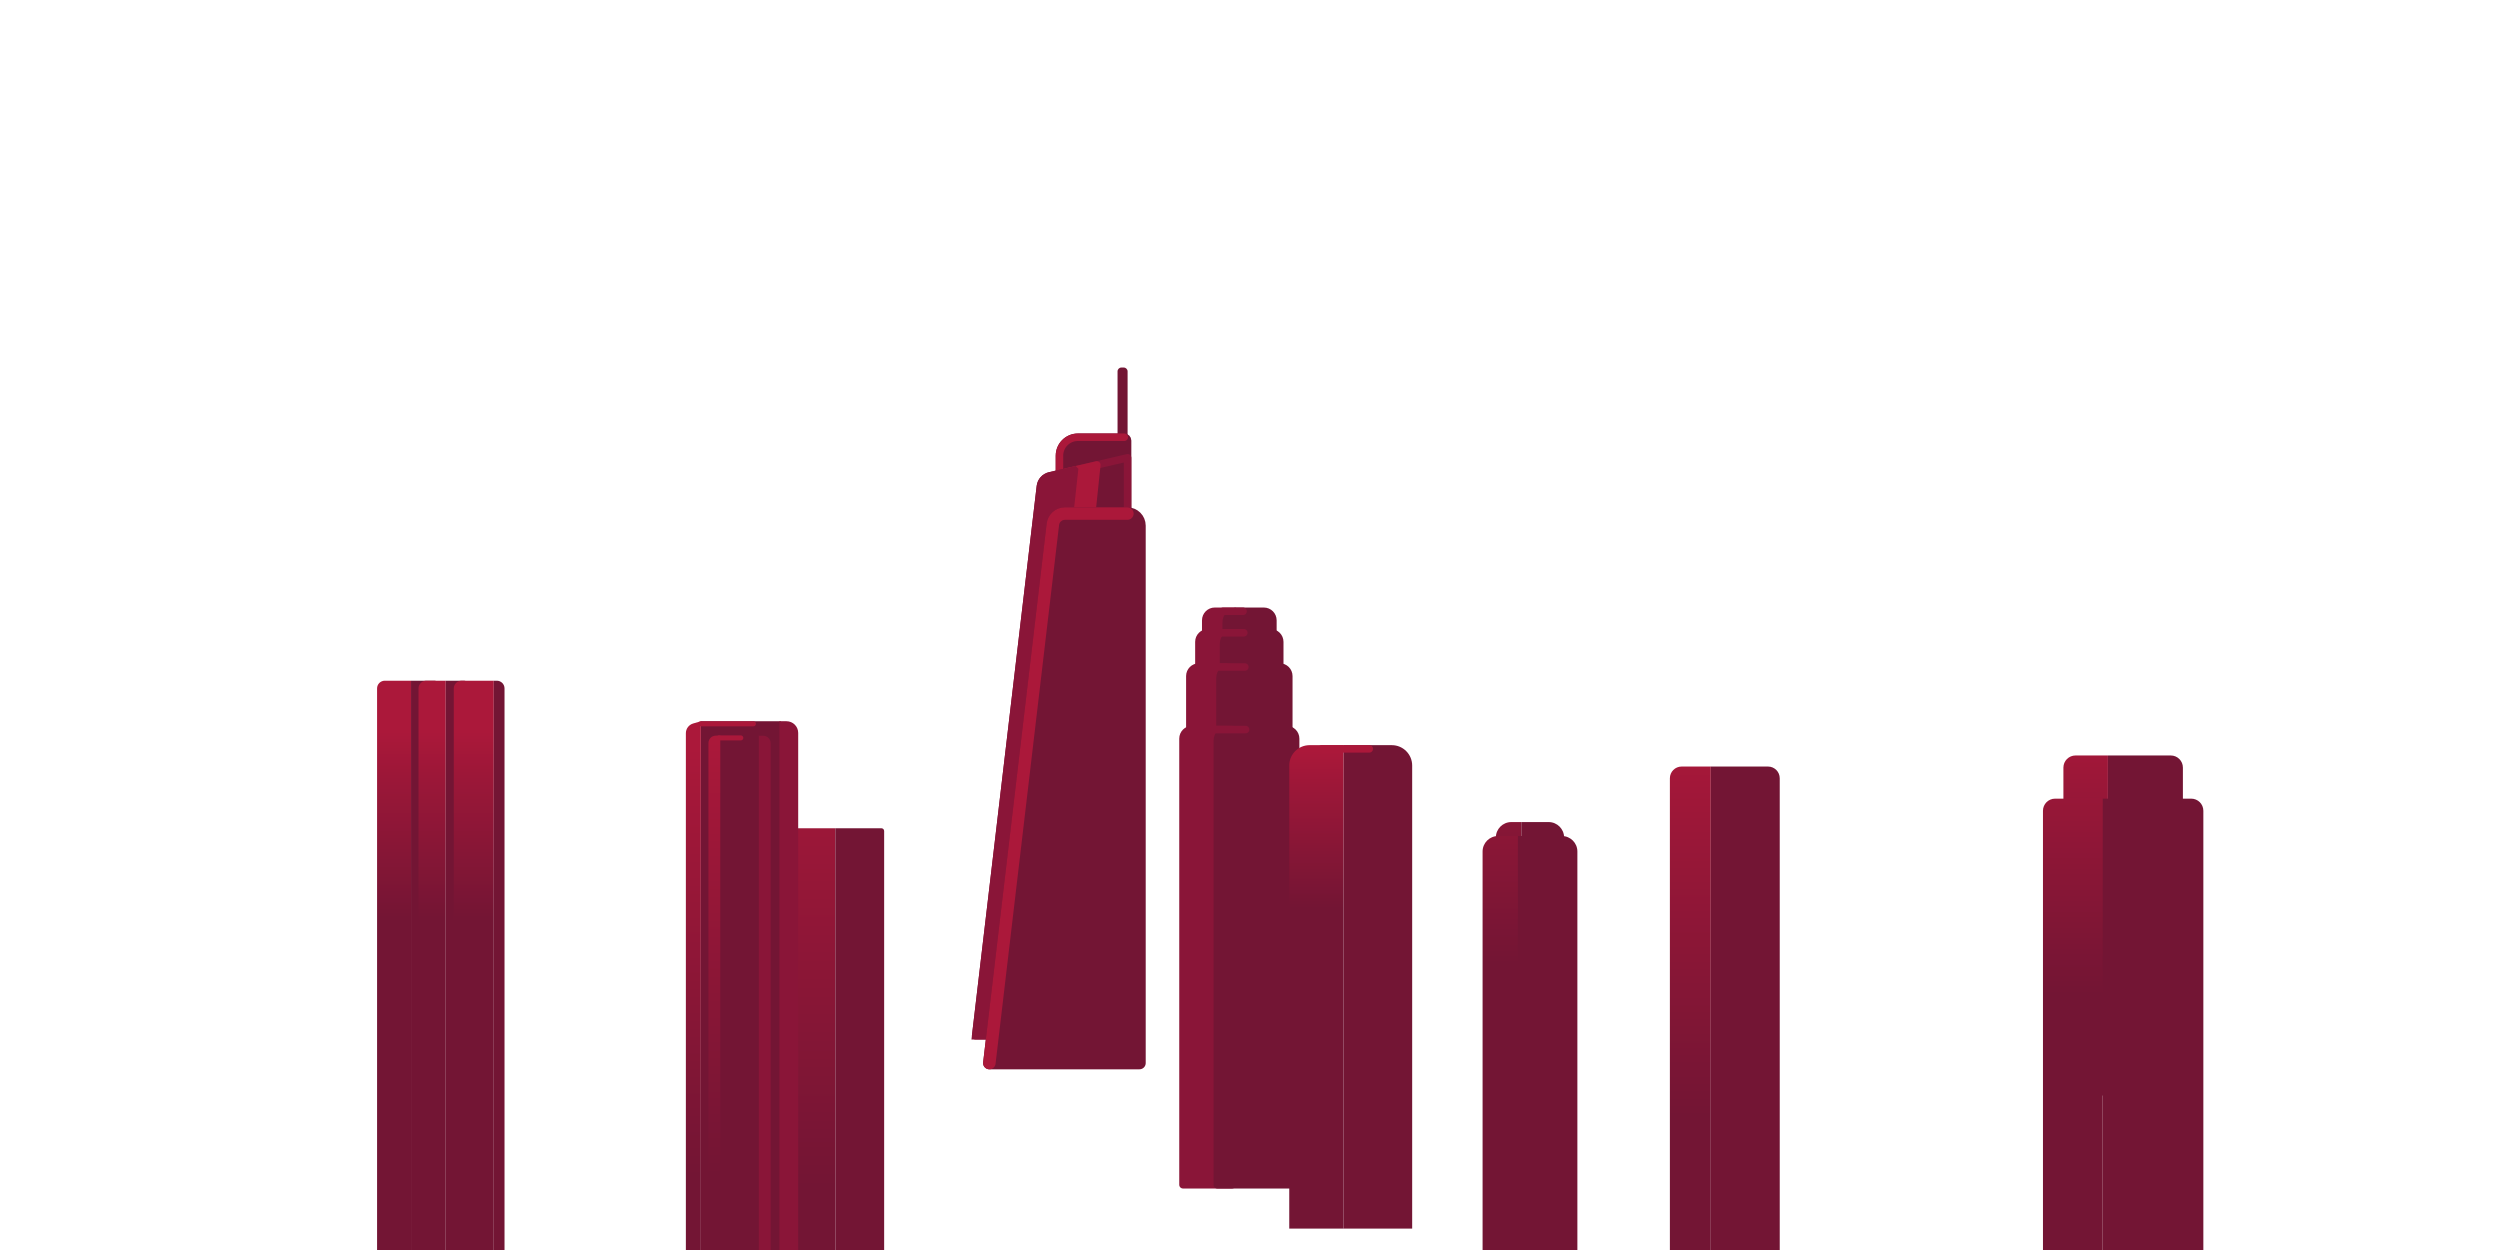 <?xml version="1.0" encoding="UTF-8"?>
<svg id="Layer_15" data-name="Layer 15" xmlns="http://www.w3.org/2000/svg" xmlns:xlink="http://www.w3.org/1999/xlink" viewBox="0 0 1000 500">
  <defs>
    <linearGradient id="New_Gradient_Swatch" data-name="New Gradient Swatch" x1="157.619" y1="368.545" x2="157.619" y2="292.42" gradientUnits="userSpaceOnUse">
      <stop offset="0" stop-color="#731534"/>
      <stop offset=".762" stop-color="#9c1738"/>
      <stop offset="1" stop-color="#ab183a"/>
    </linearGradient>
    <linearGradient id="New_Gradient_Swatch-2" data-name="New Gradient Swatch" x1="172.858" y1="368.545" x2="172.858" y2="292.42" xlink:href="#New_Gradient_Swatch"/>
    <linearGradient id="New_Gradient_Swatch-3" data-name="New Gradient Swatch" x1="189.517" y1="368.545" x2="189.517" y2="292.42" xlink:href="#New_Gradient_Swatch"/>
    <linearGradient id="New_Gradient_Swatch-4" data-name="New Gradient Swatch" x1="324.358" y1="474.791" x2="324.358" y2="284.149" xlink:href="#New_Gradient_Swatch"/>
    <linearGradient id="New_Gradient_Swatch-5" data-name="New Gradient Swatch" x1="676.14" y1="446.618" x2="676.14" y2="291.438" xlink:href="#New_Gradient_Swatch"/>
    <linearGradient id="New_Gradient_Swatch-6" data-name="New Gradient Swatch" x1="603.428" y1="391.398" x2="603.428" y2="221.033" xlink:href="#New_Gradient_Swatch"/>
    <linearGradient id="New_Gradient_Swatch-7" data-name="New Gradient Swatch" x1="600.098" y1="385.521" x2="600.098" y2="271.037" xlink:href="#New_Gradient_Swatch"/>
    <linearGradient id="New_Gradient_Swatch-8" data-name="New Gradient Swatch" x1="285.793" y1="469.882" x2="285.793" y2="296.474" xlink:href="#New_Gradient_Swatch"/>
    <linearGradient id="New_Gradient_Swatch-9" data-name="New Gradient Swatch" x1="277.349" y1="470.348" x2="277.349" y2="299.485" xlink:href="#New_Gradient_Swatch"/>
    <linearGradient id="New_Gradient_Swatch-10" data-name="New Gradient Swatch" x1="834.268" y1="385.024" x2="834.268" y2="287.242" xlink:href="#New_Gradient_Swatch"/>
    <linearGradient id="New_Gradient_Swatch-11" data-name="New Gradient Swatch" x1="829.137" y1="397.771" x2="829.137" y2="282.916" xlink:href="#New_Gradient_Swatch"/>
    <linearGradient id="New_Gradient_Swatch-12" data-name="New Gradient Swatch" x1="526.583" y1="363.49" x2="526.583" y2="300.151" xlink:href="#New_Gradient_Swatch"/>
  </defs>
  <g>
    <g>
      <path d="m153.916,272.281h10.492v229.372h-13.578v-226.286c0-1.703,1.383-3.086,3.086-3.086Z" fill="url(#New_Gradient_Swatch)"/>
      <path d="m164.408,272.281h9.491c.612,0,1.109.497,1.109,1.109v228.263h-10.6v-229.372h0Z" fill="#731534"/>
    </g>
    <g>
      <path d="m170.495,272.281h7.812v229.372h-10.898v-226.286c0-1.703,1.383-3.086,3.086-3.086Z" fill="url(#New_Gradient_Swatch-2)"/>
      <path d="m178.307,272.281h7.399c.612,0,1.109.497,1.109,1.109v228.263h-8.507v-229.372h0Z" fill="#731534"/>
    </g>
    <g>
      <path d="m184.604,272.281h12.913v229.372h-15.999v-226.286c0-1.703,1.383-3.086,3.086-3.086Z" fill="url(#New_Gradient_Swatch-3)"/>
      <path d="m197.517,272.281h1.207c1.703,0,3.086,1.383,3.086,3.086v226.286h-4.293v-229.372h0Z" fill="#731534"/>
    </g>
  </g>
  <g>
    <path d="m315.7,331.295h18.425v170.358h-19.534v-169.249c0-.612.497-1.109,1.109-1.109Z" fill="url(#New_Gradient_Swatch-4)"/>
    <path d="m334.125,331.295h18.425c.612,0,1.109.497,1.109,1.109v169.249h-19.534v-170.358h0Z" fill="#731534"/>
  </g>
  <g>
    <path d="m672.645,306.616h11.68v195.038h-16.371v-190.347c0-2.589,2.102-4.691,4.691-4.691Z" fill="url(#New_Gradient_Swatch-5)"/>
    <path d="m684.326,306.616h22.876c2.589,0,4.691,2.102,4.691,4.691v190.347h-27.566v-195.038h0Z" fill="#731534"/>
  </g>
  <g>
    <path d="m604.535,328.823h3.979v172.83h-10.173v-166.636c0-3.419,2.775-6.194,6.194-6.194Z" fill="url(#New_Gradient_Swatch-6)"/>
    <path d="m608.515,328.823h10.936c3.419,0,6.194,2.775,6.194,6.194v166.636h-17.13v-172.83h0Z" fill="#731534"/>
    <g>
      <path d="m599.228,334.406h7.934v167.247h-14.128v-161.053c0-3.419,2.775-6.194,6.194-6.194Z" fill="url(#New_Gradient_Swatch-7)"/>
      <path d="m607.162,334.406h17.596c3.419,0,6.194,2.775,6.194,6.194v161.053h-23.79v-167.247h0Z" fill="#731534"/>
    </g>
  </g>
  <g>
    <rect x="280.351" y="288.492" width="31.936" height="213.161" fill="#731534"/>
    <path d="m286.344,294.25h1.866v207.403h-4.833v-204.436c0-1.638,1.33-2.967,2.967-2.967Z" fill="url(#New_Gradient_Swatch-8)"/>
    <path d="m303.432,294.302h1.866c1.638,0,2.967,1.33,2.967,2.967v204.384h-4.833v-207.351h0Z" fill="#8a1538"/>
    <rect x="288.21" y="294.25" width="15.223" height="207.403" fill="#731534"/>
    <path d="m311.774,288.492h2.831c2.58,0,4.674,2.095,4.674,4.674v208.486h-7.506v-213.161h0Z" fill="#8a1538"/>
    <path d="m280.351,501.653h-6.004v-208.374c0-1.795,1.184-3.376,2.907-3.88l3.097-.907v213.161Z" fill="url(#New_Gradient_Swatch-9)"/>
    <line x1="287.577" y1="295.163" x2="296.319" y2="295.163" fill="none" stroke="#ab183a" stroke-linecap="round" stroke-miterlimit="10" stroke-width="2"/>
    <line x1="280.362" y1="289.521" x2="301.361" y2="289.521" fill="none" stroke="#ab183a" stroke-linecap="round" stroke-miterlimit="10" stroke-width="2"/>
  </g>
  <g>
    <path d="m448.558,147.016h.94c.851,0,1.541.691,1.541,1.541v54.21h-4.022v-54.21c0-.851.691-1.541,1.541-1.541Z" fill="#731534"/>
    <path d="m431.171,174.892h18.537c.734,0,1.33.596,1.33,1.33v50.39h-27.256v-44.331c0-4.078,3.311-7.389,7.389-7.389Z" fill="#731534" stroke="#731534" stroke-miterlimit="10" stroke-width="3"/>
    <path d="m423.782,226.612v-44.331c0-4.081,3.308-7.389,7.389-7.389h18.537" fill="none" stroke="#ab183a" stroke-linecap="round" stroke-linejoin="round" stroke-width="3"/>
    <path d="m390.264,414.316l25.894-219.786c.242-2.05,1.744-3.728,3.755-4.195l31.125-7.217v231.198h-60.774Z" fill="#731534" stroke="#8a1538" stroke-linecap="round" stroke-linejoin="round" stroke-width="3"/>
    <polygon points="400.6 414.316 414.954 414.316 438.721 185.974 426.392 188.833 400.6 414.316" fill="#ab183a" stroke="#ab183a" stroke-linecap="round" stroke-linejoin="round" stroke-width="3"/>
    <path d="m429.783,188.047l-9.869,2.289c-2.011.466-3.513,2.144-3.755,4.195l-25.894,219.786h14.865l24.653-226.269Z" fill="#8a1538" stroke="#8a1538" stroke-miterlimit="10" stroke-width="3"/>
    <path d="m421.151,209.7l-25.413,215.521h60.046v-214.955c0-2.67-2.165-4.835-4.835-4.835h-24.997c-2.451,0-4.515,1.834-4.802,4.269Z" fill="#731534" stroke="#731534" stroke-linecap="round" stroke-linejoin="round" stroke-width="5"/>
    <path d="m450.95,205.431h-24.997c-2.451,0-4.515,1.834-4.802,4.269l-25.413,215.521" fill="none" stroke="#ab183a" stroke-linecap="round" stroke-linejoin="round" stroke-width="5"/>
  </g>
  <g>
    <g>
      <path d="m482.297,244.508h11.699v17.993c0,1.999-1.623,3.623-3.623,3.623h-8.076v-21.615h0Z" transform="translate(976.292 510.631) rotate(180)" fill="#8a1538" stroke="#8a1538" stroke-linecap="round" stroke-linejoin="round" stroke-width="3"/>
      <path d="m490.478,244.508h18.681v17.169c0,2.454-1.992,4.446-4.446,4.446h-10.612c-1.999,0-3.623-1.623-3.623-3.623v-17.993h0Z" transform="translate(999.636 510.631) rotate(-180)" fill="#731534" stroke="#731534" stroke-linecap="round" stroke-linejoin="round" stroke-width="3"/>
      <line x1="489.227" y1="244.508" x2="497.228" y2="244.508" fill="none" stroke="#8a1538" stroke-linecap="round" stroke-linejoin="round" stroke-width="3"/>
    </g>
    <g>
      <path d="m479.56,253.113h14.082v22.397c0,1.999-1.623,3.623-3.623,3.623h-10.459v-26.02h0Z" transform="translate(973.202 532.246) rotate(180)" fill="#8a1538" stroke="#8a1538" stroke-linecap="round" stroke-linejoin="round" stroke-width="3"/>
      <path d="m489.408,253.113h22.488v21.574c0,2.454-1.992,4.446-4.446,4.446h-14.419c-1.999,0-3.623-1.623-3.623-3.623v-22.397h0Z" transform="translate(1001.303 532.247) rotate(-180)" fill="#731534" stroke="#731534" stroke-linecap="round" stroke-linejoin="round" stroke-width="3"/>
      <line x1="487.903" y1="253.113" x2="497.533" y2="253.113" fill="none" stroke="#8a1538" stroke-linecap="round" stroke-linejoin="round" stroke-width="3"/>
    </g>
    <g>
      <path d="m475.937,266.805h17.238v22.397c0,1.999-1.623,3.623-3.623,3.623h-13.615v-26.02h0Z" transform="translate(969.112 559.629) rotate(180)" fill="#8a1538" stroke="#8a1538" stroke-linecap="round" stroke-linejoin="round" stroke-width="3"/>
      <path d="m487.992,266.805h27.527v21.574c0,2.454-1.992,4.446-4.446,4.446h-19.458c-1.999,0-3.623-1.623-3.623-3.623v-22.397h0Z" transform="translate(1003.51 559.629) rotate(-180)" fill="#731534" stroke="#731534" stroke-linecap="round" stroke-linejoin="round" stroke-width="3"/>
      <line x1="486.149" y1="266.805" x2="497.938" y2="266.805" fill="none" stroke="#8a1538" stroke-linecap="round" stroke-linejoin="round" stroke-width="3"/>
    </g>
    <g>
      <path d="m473.2,291.828h19.622v178.456c0,1.999-1.623,3.623-3.623,3.623h-15.999v-182.078h0Z" transform="translate(966.021 765.733) rotate(180)" fill="#8a1538" stroke="#8a1538" stroke-linecap="round" stroke-linejoin="round" stroke-width="3"/>
      <path d="m486.922,291.828h31.334v177.632c0,2.454-1.992,4.446-4.446,4.446h-23.266c-1.999,0-3.623-1.623-3.623-3.623v-178.456h0Z" transform="translate(1005.177 765.734) rotate(-180)" fill="#731534" stroke="#731534" stroke-linecap="round" stroke-linejoin="round" stroke-width="3"/>
      <line x1="484.824" y1="291.828" x2="498.243" y2="291.828" fill="none" stroke="#8a1538" stroke-linecap="round" stroke-linejoin="round" stroke-width="3"/>
    </g>
  </g>
  <g>
    <path d="m830.216,302.187h12.957v136.019h-17.809v-131.167c0-2.678,2.174-4.852,4.852-4.852Z" fill="url(#New_Gradient_Swatch-10)"/>
    <path d="m843.173,302.187h25.135c2.678,0,4.852,2.174,4.852,4.852v131.167h-29.987v-136.019h0Z" fill="#731534"/>
    <g>
      <path d="m822.037,319.46h19.052v201.324h-23.903v-196.472c0-2.678,2.174-4.852,4.852-4.852Z" fill="url(#New_Gradient_Swatch-11)"/>
      <path d="m841.089,319.46h35.398c2.678,0,4.852,2.174,4.852,4.852v196.472h-40.249v-201.324h0Z" fill="#731534"/>
    </g>
  </g>
  <g>
    <path d="m523.846,298.063h13.616v193.385h-21.76v-185.242c0-4.495,3.649-8.144,8.144-8.144Z" fill="url(#New_Gradient_Swatch-12)"/>
    <path d="m537.463,298.063h19.263c4.495,0,8.144,3.649,8.144,8.144v185.242h-27.407v-193.385h0Z" fill="#731534"/>
    <line x1="528.686" y1="299.547" x2="547.708" y2="299.547" fill="none" stroke="#ab183a" stroke-linecap="round" stroke-linejoin="round" stroke-width="3"/>
  </g>
</svg>